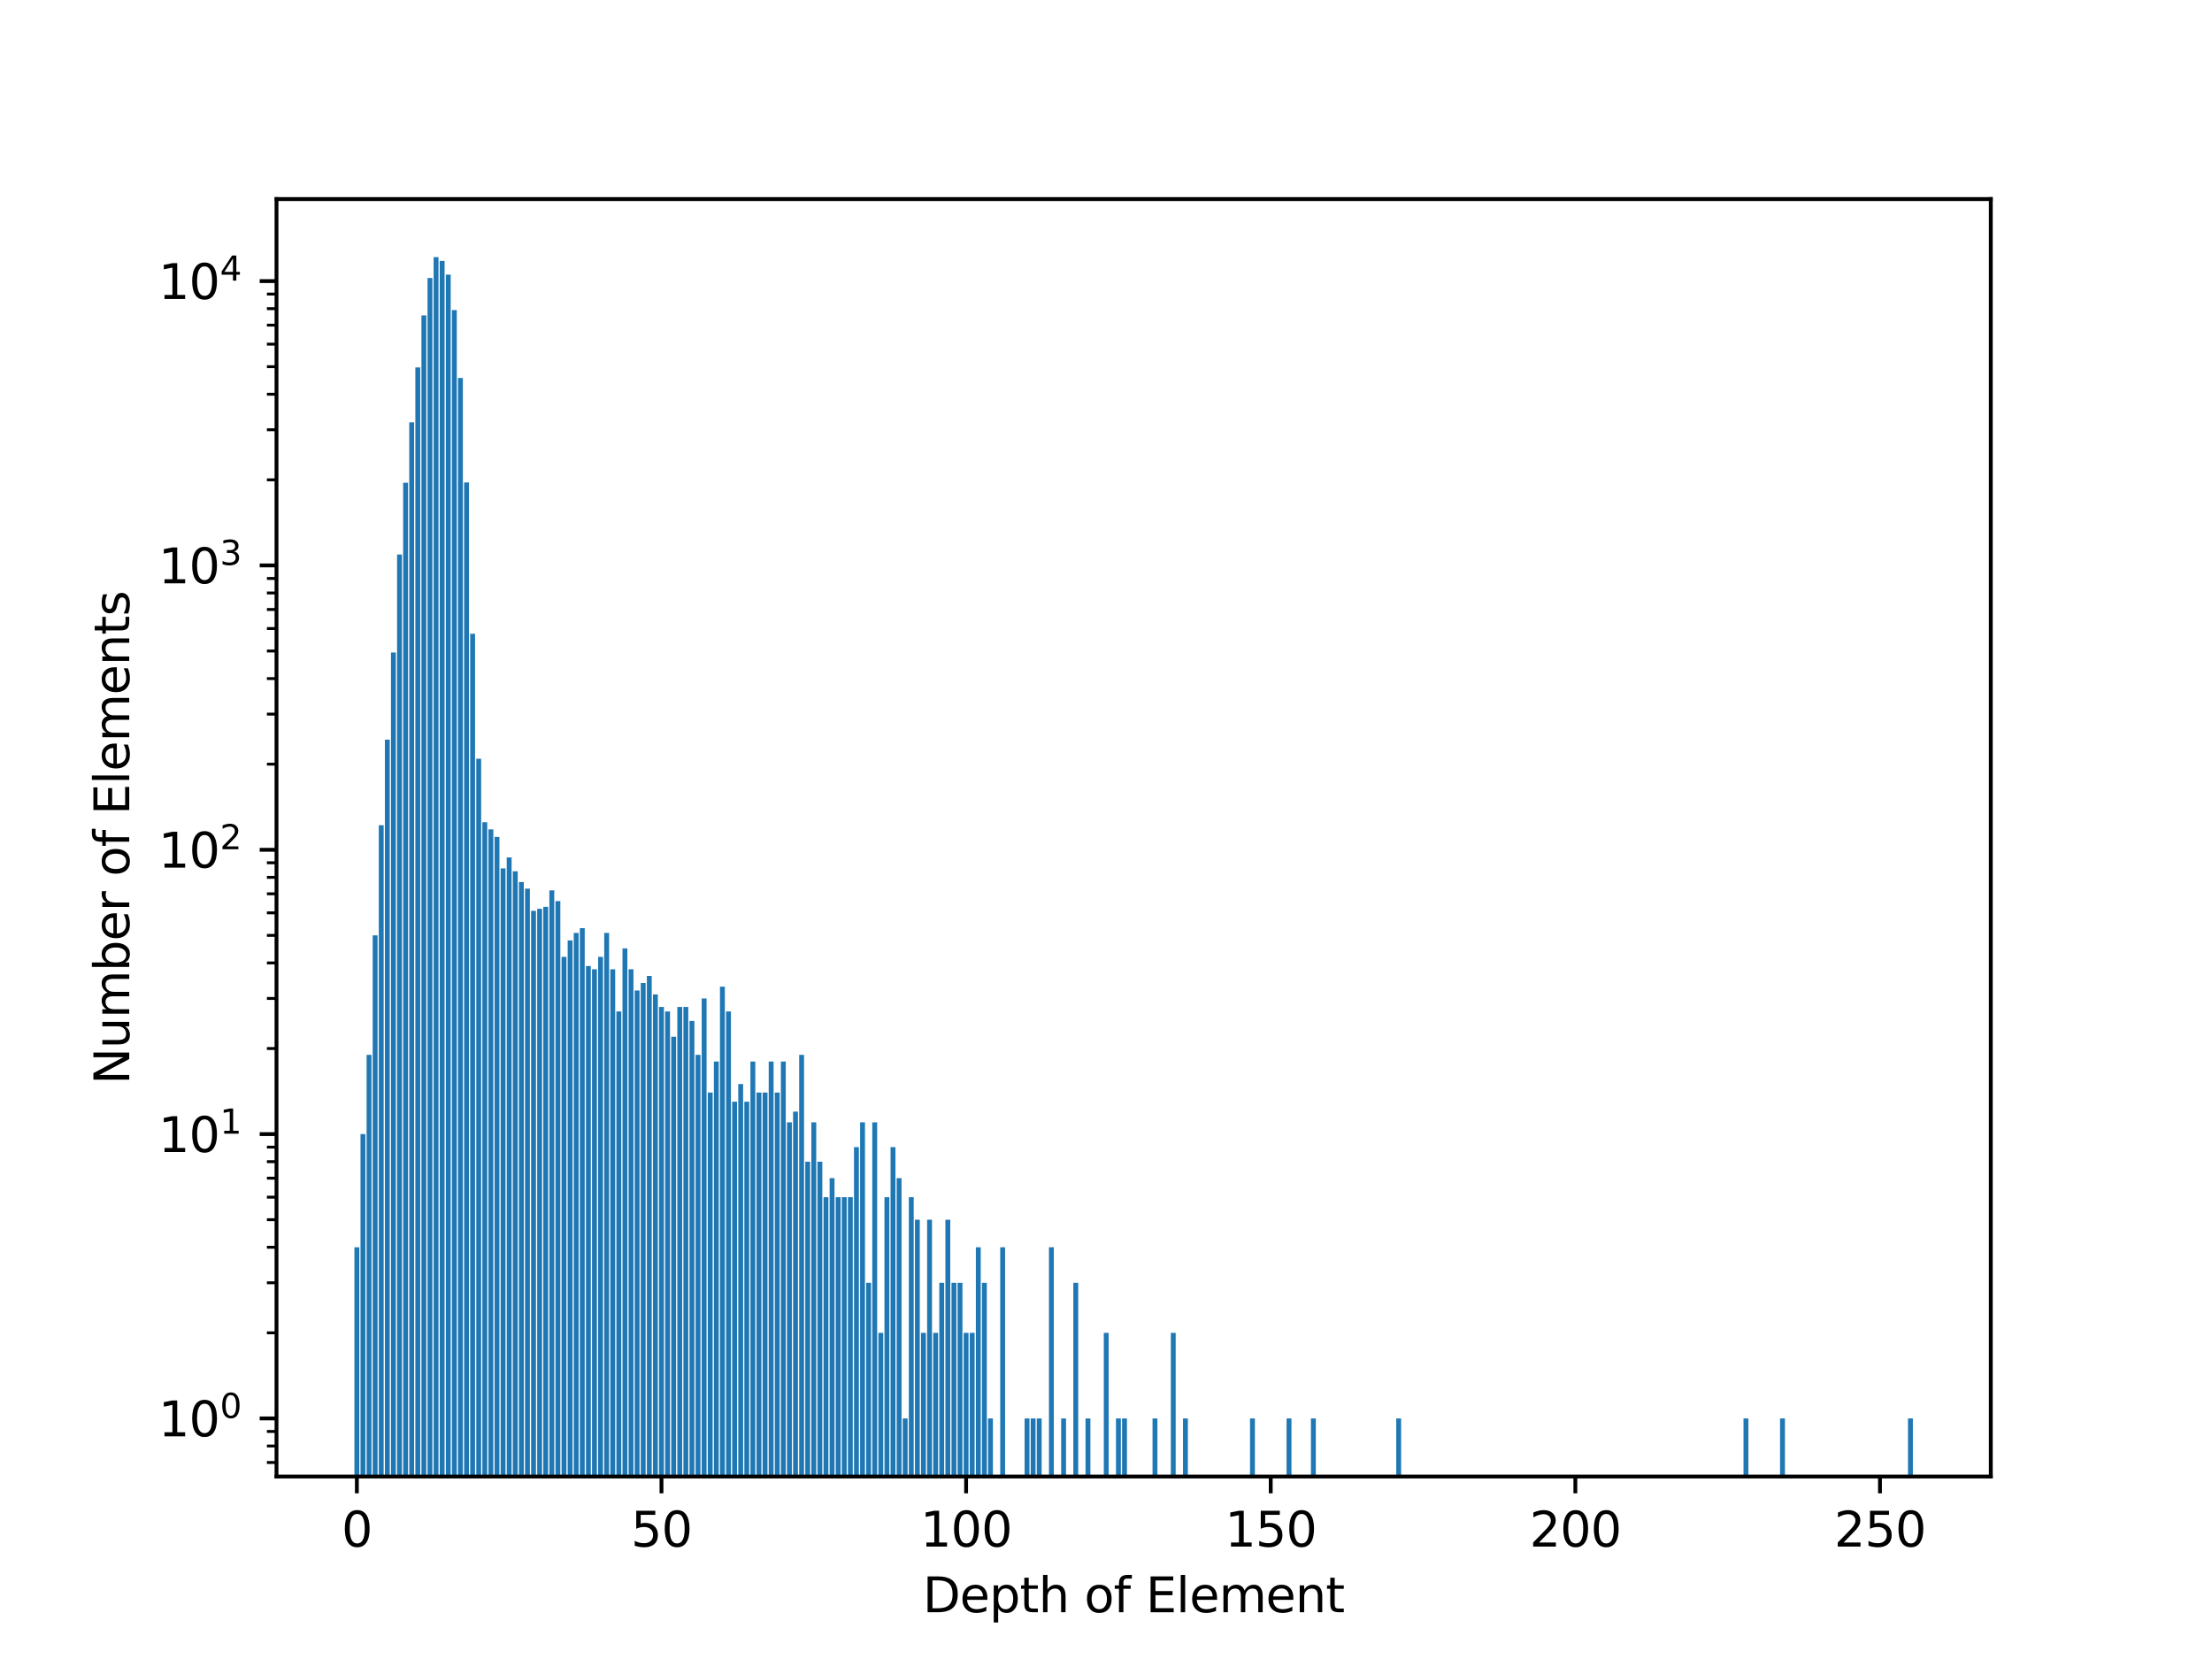 <?xml version="1.0" encoding="utf-8" standalone="no"?>
<!DOCTYPE svg PUBLIC "-//W3C//DTD SVG 1.1//EN"
  "http://www.w3.org/Graphics/SVG/1.1/DTD/svg11.dtd">
<svg xmlns:xlink="http://www.w3.org/1999/xlink" width="460.8pt" height="345.6pt" viewBox="0 0 460.8 345.6" xmlns="http://www.w3.org/2000/svg" version="1.1">
 <defs>
  <style type="text/css">*{stroke-linejoin: round; stroke-linecap: butt}</style>
 </defs>
 <g id="figure_1">
  <g id="patch_1">
   <path d="M 0 345.6 
L 460.8 345.6 
L 460.8 0 
L 0 0 
z
" style="fill: #ffffff"/>
  </g>
  <g id="axes_1">
   <g id="patch_2">
    <path d="M 57.6 307.584 
L 414.72 307.584 
L 414.72 41.472 
L 57.6 41.472 
z
" style="fill: #ffffff"/>
   </g>
   <g id="patch_3">
    <path d="M 73.833 59528.359 
L 74.848 59528.359 
L 74.848 259.826 
L 73.833 259.826 
z
" clip-path="url(#p76afc6f1e0)" style="fill: #1f77b4"/>
   </g>
   <g id="patch_4">
    <path d="M 75.102 59528.359 
L 76.117 59528.359 
L 76.117 236.255 
L 75.102 236.255 
z
" clip-path="url(#p76afc6f1e0)" style="fill: #1f77b4"/>
   </g>
   <g id="patch_5">
    <path d="M 77.64 59528.359 
L 78.656 59528.359 
L 78.656 194.853 
L 77.64 194.853 
z
" clip-path="url(#p76afc6f1e0)" style="fill: #1f77b4"/>
   </g>
   <g id="patch_6">
    <path d="M 78.909 59528.359 
L 79.925 59528.359 
L 79.925 171.907 
L 78.909 171.907 
z
" clip-path="url(#p76afc6f1e0)" style="fill: #1f77b4"/>
   </g>
   <g id="patch_7">
    <path d="M 82.717 59528.359 
L 83.732 59528.359 
L 83.732 115.525 
L 82.717 115.525 
z
" clip-path="url(#p76afc6f1e0)" style="fill: #1f77b4"/>
   </g>
   <g id="patch_8">
    <path d="M 76.371 59528.359 
L 77.386 59528.359 
L 77.386 219.744 
L 76.371 219.744 
z
" clip-path="url(#p76afc6f1e0)" style="fill: #1f77b4"/>
   </g>
   <g id="patch_9">
    <path d="M 80.179 59528.359 
L 81.194 59528.359 
L 81.194 154.076 
L 80.179 154.076 
z
" clip-path="url(#p76afc6f1e0)" style="fill: #1f77b4"/>
   </g>
   <g id="patch_10">
    <path d="M 83.986 59528.359 
L 85.001 59528.359 
L 85.001 100.57 
L 83.986 100.57 
z
" clip-path="url(#p76afc6f1e0)" style="fill: #1f77b4"/>
   </g>
   <g id="patch_11">
    <path d="M 81.448 59528.359 
L 82.463 59528.359 
L 82.463 135.931 
L 81.448 135.931 
z
" clip-path="url(#p76afc6f1e0)" style="fill: #1f77b4"/>
   </g>
   <g id="patch_12">
    <path d="M 86.524 59528.359 
L 87.54 59528.359 
L 87.54 76.542 
L 86.524 76.542 
z
" clip-path="url(#p76afc6f1e0)" style="fill: #1f77b4"/>
   </g>
   <g id="patch_13">
    <path d="M 85.255 59528.359 
L 86.271 59528.359 
L 86.271 87.981 
L 85.255 87.981 
z
" clip-path="url(#p76afc6f1e0)" style="fill: #1f77b4"/>
   </g>
   <g id="patch_14">
    <path d="M 89.063 59528.359 
L 90.078 59528.359 
L 90.078 57.919 
L 89.063 57.919 
z
" clip-path="url(#p76afc6f1e0)" style="fill: #1f77b4"/>
   </g>
   <g id="patch_15">
    <path d="M 87.794 59528.359 
L 88.809 59528.359 
L 88.809 65.701 
L 87.794 65.701 
z
" clip-path="url(#p76afc6f1e0)" style="fill: #1f77b4"/>
   </g>
   <g id="patch_16">
    <path d="M 94.14 59528.359 
L 95.155 59528.359 
L 95.155 64.598 
L 94.14 64.598 
z
" clip-path="url(#p76afc6f1e0)" style="fill: #1f77b4"/>
   </g>
   <g id="patch_17">
    <path d="M 90.332 59528.359 
L 91.347 59528.359 
L 91.347 53.568 
L 90.332 53.568 
z
" clip-path="url(#p76afc6f1e0)" style="fill: #1f77b4"/>
   </g>
   <g id="patch_18">
    <path d="M 96.678 59528.359 
L 97.693 59528.359 
L 97.693 100.504 
L 96.678 100.504 
z
" clip-path="url(#p76afc6f1e0)" style="fill: #1f77b4"/>
   </g>
   <g id="patch_19">
    <path d="M 92.87 59528.359 
L 93.886 59528.359 
L 93.886 57.216 
L 92.87 57.216 
z
" clip-path="url(#p76afc6f1e0)" style="fill: #1f77b4"/>
   </g>
   <g id="patch_20">
    <path d="M 97.947 59528.359 
L 98.962 59528.359 
L 98.962 132.025 
L 97.947 132.025 
z
" clip-path="url(#p76afc6f1e0)" style="fill: #1f77b4"/>
   </g>
   <g id="patch_21">
    <path d="M 100.485 59528.359 
L 101.501 59528.359 
L 101.501 171.282 
L 100.485 171.282 
z
" clip-path="url(#p76afc6f1e0)" style="fill: #1f77b4"/>
   </g>
   <g id="patch_22">
    <path d="M 91.601 59528.359 
L 92.616 59528.359 
L 92.616 54.345 
L 91.601 54.345 
z
" clip-path="url(#p76afc6f1e0)" style="fill: #1f77b4"/>
   </g>
   <g id="patch_23">
    <path d="M 95.409 59528.359 
L 96.424 59528.359 
L 96.424 78.74 
L 95.409 78.74 
z
" clip-path="url(#p76afc6f1e0)" style="fill: #1f77b4"/>
   </g>
   <g id="patch_24">
    <path d="M 109.37 59528.359 
L 110.385 59528.359 
L 110.385 185.118 
L 109.37 185.118 
z
" clip-path="url(#p76afc6f1e0)" style="fill: #1f77b4"/>
   </g>
   <g id="patch_25">
    <path d="M 99.216 59528.359 
L 100.232 59528.359 
L 100.232 158.059 
L 99.216 158.059 
z
" clip-path="url(#p76afc6f1e0)" style="fill: #1f77b4"/>
   </g>
   <g id="patch_26">
    <path d="M 108.1 59528.359 
L 109.116 59528.359 
L 109.116 183.746 
L 108.1 183.746 
z
" clip-path="url(#p76afc6f1e0)" style="fill: #1f77b4"/>
   </g>
   <g id="patch_27">
    <path d="M 101.755 59528.359 
L 102.77 59528.359 
L 102.77 172.764 
L 101.755 172.764 
z
" clip-path="url(#p76afc6f1e0)" style="fill: #1f77b4"/>
   </g>
   <g id="patch_28">
    <path d="M 103.024 59528.359 
L 104.039 59528.359 
L 104.039 174.338 
L 103.024 174.338 
z
" clip-path="url(#p76afc6f1e0)" style="fill: #1f77b4"/>
   </g>
   <g id="patch_29">
    <path d="M 104.293 59528.359 
L 105.308 59528.359 
L 105.308 180.902 
L 104.293 180.902 
z
" clip-path="url(#p76afc6f1e0)" style="fill: #1f77b4"/>
   </g>
   <g id="patch_30">
    <path d="M 106.831 59528.359 
L 107.847 59528.359 
L 107.847 181.507 
L 106.831 181.507 
z
" clip-path="url(#p76afc6f1e0)" style="fill: #1f77b4"/>
   </g>
   <g id="patch_31">
    <path d="M 119.523 59528.359 
L 120.538 59528.359 
L 120.538 194.344 
L 119.523 194.344 
z
" clip-path="url(#p76afc6f1e0)" style="fill: #1f77b4"/>
   </g>
   <g id="patch_32">
    <path d="M 110.639 59528.359 
L 111.654 59528.359 
L 111.654 189.738 
L 110.639 189.738 
z
" clip-path="url(#p76afc6f1e0)" style="fill: #1f77b4"/>
   </g>
   <g id="patch_33">
    <path d="M 111.908 59528.359 
L 112.923 59528.359 
L 112.923 189.319 
L 111.908 189.319 
z
" clip-path="url(#p76afc6f1e0)" style="fill: #1f77b4"/>
   </g>
   <g id="patch_34">
    <path d="M 115.715 59528.359 
L 116.731 59528.359 
L 116.731 187.711 
L 115.715 187.711 
z
" clip-path="url(#p76afc6f1e0)" style="fill: #1f77b4"/>
   </g>
   <g id="patch_35">
    <path d="M 120.792 59528.359 
L 121.807 59528.359 
L 121.807 193.354 
L 120.792 193.354 
z
" clip-path="url(#p76afc6f1e0)" style="fill: #1f77b4"/>
   </g>
   <g id="patch_36">
    <path d="M 105.562 59528.359 
L 106.577 59528.359 
L 106.577 178.614 
L 105.562 178.614 
z
" clip-path="url(#p76afc6f1e0)" style="fill: #1f77b4"/>
   </g>
   <g id="patch_37">
    <path d="M 125.869 59528.359 
L 126.884 59528.359 
L 126.884 194.344 
L 125.869 194.344 
z
" clip-path="url(#p76afc6f1e0)" style="fill: #1f77b4"/>
   </g>
   <g id="patch_38">
    <path d="M 130.946 59528.359 
L 131.961 59528.359 
L 131.961 201.913 
L 130.946 201.913 
z
" clip-path="url(#p76afc6f1e0)" style="fill: #1f77b4"/>
   </g>
   <g id="patch_39">
    <path d="M 113.177 59528.359 
L 114.192 59528.359 
L 114.192 188.908 
L 113.177 188.908 
z
" clip-path="url(#p76afc6f1e0)" style="fill: #1f77b4"/>
   </g>
   <g id="patch_40">
    <path d="M 118.254 59528.359 
L 119.269 59528.359 
L 119.269 195.903 
L 118.254 195.903 
z
" clip-path="url(#p76afc6f1e0)" style="fill: #1f77b4"/>
   </g>
   <g id="patch_41">
    <path d="M 133.484 59528.359 
L 134.499 59528.359 
L 134.499 204.774 
L 133.484 204.774 
z
" clip-path="url(#p76afc6f1e0)" style="fill: #1f77b4"/>
   </g>
   <g id="patch_42">
    <path d="M 124.6 59528.359 
L 125.615 59528.359 
L 125.615 199.338 
L 124.6 199.338 
z
" clip-path="url(#p76afc6f1e0)" style="fill: #1f77b4"/>
   </g>
   <g id="patch_43">
    <path d="M 129.676 59528.359 
L 130.692 59528.359 
L 130.692 197.563 
L 129.676 197.563 
z
" clip-path="url(#p76afc6f1e0)" style="fill: #1f77b4"/>
   </g>
   <g id="patch_44">
    <path d="M 114.446 59528.359 
L 115.462 59528.359 
L 115.462 185.473 
L 114.446 185.473 
z
" clip-path="url(#p76afc6f1e0)" style="fill: #1f77b4"/>
   </g>
   <g id="patch_45">
    <path d="M 158.867 59528.359 
L 159.883 59528.359 
L 159.883 227.6 
L 158.867 227.6 
z
" clip-path="url(#p76afc6f1e0)" style="fill: #1f77b4"/>
   </g>
   <g id="patch_46">
    <path d="M 149.983 59528.359 
L 150.998 59528.359 
L 150.998 205.542 
L 149.983 205.542 
z
" clip-path="url(#p76afc6f1e0)" style="fill: #1f77b4"/>
   </g>
   <g id="patch_47">
    <path d="M 137.291 59528.359 
L 138.307 59528.359 
L 138.307 209.769 
L 137.291 209.769 
z
" clip-path="url(#p76afc6f1e0)" style="fill: #1f77b4"/>
   </g>
   <g id="patch_48">
    <path d="M 134.753 59528.359 
L 135.768 59528.359 
L 135.768 203.304 
L 134.753 203.304 
z
" clip-path="url(#p76afc6f1e0)" style="fill: #1f77b4"/>
   </g>
   <g id="patch_49">
    <path d="M 122.061 59528.359 
L 123.077 59528.359 
L 123.077 201.245 
L 122.061 201.245 
z
" clip-path="url(#p76afc6f1e0)" style="fill: #1f77b4"/>
   </g>
   <g id="patch_50">
    <path d="M 151.252 59528.359 
L 152.268 59528.359 
L 152.268 210.704 
L 151.252 210.704 
z
" clip-path="url(#p76afc6f1e0)" style="fill: #1f77b4"/>
   </g>
   <g id="patch_51">
    <path d="M 128.407 59528.359 
L 129.423 59528.359 
L 129.423 210.704 
L 128.407 210.704 
z
" clip-path="url(#p76afc6f1e0)" style="fill: #1f77b4"/>
   </g>
   <g id="patch_52">
    <path d="M 143.637 59528.359 
L 144.653 59528.359 
L 144.653 212.684 
L 143.637 212.684 
z
" clip-path="url(#p76afc6f1e0)" style="fill: #1f77b4"/>
   </g>
   <g id="patch_53">
    <path d="M 127.138 59528.359 
L 128.153 59528.359 
L 128.153 201.913 
L 127.138 201.913 
z
" clip-path="url(#p76afc6f1e0)" style="fill: #1f77b4"/>
   </g>
   <g id="patch_54">
    <path d="M 147.445 59528.359 
L 148.46 59528.359 
L 148.46 227.6 
L 147.445 227.6 
z
" clip-path="url(#p76afc6f1e0)" style="fill: #1f77b4"/>
   </g>
   <g id="patch_55">
    <path d="M 171.559 59528.359 
L 172.574 59528.359 
L 172.574 249.396 
L 171.559 249.396 
z
" clip-path="url(#p76afc6f1e0)" style="fill: #1f77b4"/>
   </g>
   <g id="patch_56">
    <path d="M 144.906 59528.359 
L 145.922 59528.359 
L 145.922 219.744 
L 144.906 219.744 
z
" clip-path="url(#p76afc6f1e0)" style="fill: #1f77b4"/>
   </g>
   <g id="patch_57">
    <path d="M 116.985 59528.359 
L 118 59528.359 
L 118 199.338 
L 116.985 199.338 
z
" clip-path="url(#p76afc6f1e0)" style="fill: #1f77b4"/>
   </g>
   <g id="patch_58">
    <path d="M 123.33 59528.359 
L 124.346 59528.359 
L 124.346 201.913 
L 123.33 201.913 
z
" clip-path="url(#p76afc6f1e0)" style="fill: #1f77b4"/>
   </g>
   <g id="patch_59">
    <path d="M 132.215 59528.359 
L 133.23 59528.359 
L 133.23 206.334 
L 132.215 206.334 
z
" clip-path="url(#p76afc6f1e0)" style="fill: #1f77b4"/>
   </g>
   <g id="patch_60">
    <path d="M 142.368 59528.359 
L 143.383 59528.359 
L 143.383 209.769 
L 142.368 209.769 
z
" clip-path="url(#p76afc6f1e0)" style="fill: #1f77b4"/>
   </g>
   <g id="patch_61">
    <path d="M 152.521 59528.359 
L 153.537 59528.359 
L 153.537 229.506 
L 152.521 229.506 
z
" clip-path="url(#p76afc6f1e0)" style="fill: #1f77b4"/>
   </g>
   <g id="patch_62">
    <path d="M 136.022 59528.359 
L 137.038 59528.359 
L 137.038 207.15 
L 136.022 207.15 
z
" clip-path="url(#p76afc6f1e0)" style="fill: #1f77b4"/>
   </g>
   <g id="patch_63">
    <path d="M 141.099 59528.359 
L 142.114 59528.359 
L 142.114 209.769 
L 141.099 209.769 
z
" clip-path="url(#p76afc6f1e0)" style="fill: #1f77b4"/>
   </g>
   <g id="patch_64">
    <path d="M 155.06 59528.359 
L 156.075 59528.359 
L 156.075 229.506 
L 155.06 229.506 
z
" clip-path="url(#p76afc6f1e0)" style="fill: #1f77b4"/>
   </g>
   <g id="patch_65">
    <path d="M 161.406 59528.359 
L 162.421 59528.359 
L 162.421 227.6 
L 161.406 227.6 
z
" clip-path="url(#p76afc6f1e0)" style="fill: #1f77b4"/>
   </g>
   <g id="patch_66">
    <path d="M 138.561 59528.359 
L 139.576 59528.359 
L 139.576 210.704 
L 138.561 210.704 
z
" clip-path="url(#p76afc6f1e0)" style="fill: #1f77b4"/>
   </g>
   <g id="patch_67">
    <path d="M 139.83 59528.359 
L 140.845 59528.359 
L 140.845 215.972 
L 139.83 215.972 
z
" clip-path="url(#p76afc6f1e0)" style="fill: #1f77b4"/>
   </g>
   <g id="patch_68">
    <path d="M 157.598 59528.359 
L 158.614 59528.359 
L 158.614 227.6 
L 157.598 227.6 
z
" clip-path="url(#p76afc6f1e0)" style="fill: #1f77b4"/>
   </g>
   <g id="patch_69">
    <path d="M 146.176 59528.359 
L 147.191 59528.359 
L 147.191 207.994 
L 146.176 207.994 
z
" clip-path="url(#p76afc6f1e0)" style="fill: #1f77b4"/>
   </g>
   <g id="patch_70">
    <path d="M 181.712 59528.359 
L 182.728 59528.359 
L 182.728 233.803 
L 181.712 233.803 
z
" clip-path="url(#p76afc6f1e0)" style="fill: #1f77b4"/>
   </g>
   <g id="patch_71">
    <path d="M 160.137 59528.359 
L 161.152 59528.359 
L 161.152 221.135 
L 160.137 221.135 
z
" clip-path="url(#p76afc6f1e0)" style="fill: #1f77b4"/>
   </g>
   <g id="patch_72">
    <path d="M 153.791 59528.359 
L 154.806 59528.359 
L 154.806 225.825 
L 153.791 225.825 
z
" clip-path="url(#p76afc6f1e0)" style="fill: #1f77b4"/>
   </g>
   <g id="patch_73">
    <path d="M 174.097 59528.359 
L 175.113 59528.359 
L 175.113 249.396 
L 174.097 249.396 
z
" clip-path="url(#p76afc6f1e0)" style="fill: #1f77b4"/>
   </g>
   <g id="patch_74">
    <path d="M 180.443 59528.359 
L 181.459 59528.359 
L 181.459 267.227 
L 180.443 267.227 
z
" clip-path="url(#p76afc6f1e0)" style="fill: #1f77b4"/>
   </g>
   <g id="patch_75">
    <path d="M 156.329 59528.359 
L 157.344 59528.359 
L 157.344 221.135 
L 156.329 221.135 
z
" clip-path="url(#p76afc6f1e0)" style="fill: #1f77b4"/>
   </g>
   <g id="patch_76">
    <path d="M 175.367 59528.359 
L 176.382 59528.359 
L 176.382 249.396 
L 175.367 249.396 
z
" clip-path="url(#p76afc6f1e0)" style="fill: #1f77b4"/>
   </g>
   <g id="patch_77">
    <path d="M 167.752 59528.359 
L 168.767 59528.359 
L 168.767 241.995 
L 167.752 241.995 
z
" clip-path="url(#p76afc6f1e0)" style="fill: #1f77b4"/>
   </g>
   <g id="patch_78">
    <path d="M 148.714 59528.359 
L 149.729 59528.359 
L 149.729 221.135 
L 148.714 221.135 
z
" clip-path="url(#p76afc6f1e0)" style="fill: #1f77b4"/>
   </g>
   <g id="patch_79">
    <path d="M 165.213 59528.359 
L 166.229 59528.359 
L 166.229 231.565 
L 165.213 231.565 
z
" clip-path="url(#p76afc6f1e0)" style="fill: #1f77b4"/>
   </g>
   <g id="patch_80">
    <path d="M 202.019 59528.359 
L 203.035 59528.359 
L 203.035 277.657 
L 202.019 277.657 
z
" clip-path="url(#p76afc6f1e0)" style="fill: #1f77b4"/>
   </g>
   <g id="patch_81">
    <path d="M 185.52 59528.359 
L 186.535 59528.359 
L 186.535 238.965 
L 185.52 238.965 
z
" clip-path="url(#p76afc6f1e0)" style="fill: #1f77b4"/>
   </g>
   <g id="patch_82">
    <path d="M 166.482 59528.359 
L 167.498 59528.359 
L 167.498 219.744 
L 166.482 219.744 
z
" clip-path="url(#p76afc6f1e0)" style="fill: #1f77b4"/>
   </g>
   <g id="patch_83">
    <path d="M 189.328 59528.359 
L 190.343 59528.359 
L 190.343 249.396 
L 189.328 249.396 
z
" clip-path="url(#p76afc6f1e0)" style="fill: #1f77b4"/>
   </g>
   <g id="patch_84">
    <path d="M 213.442 59528.359 
L 214.457 59528.359 
L 214.457 295.488 
L 213.442 295.488 
z
" clip-path="url(#p76afc6f1e0)" style="fill: #1f77b4"/>
   </g>
   <g id="patch_85">
    <path d="M 162.675 59528.359 
L 163.69 59528.359 
L 163.69 221.135 
L 162.675 221.135 
z
" clip-path="url(#p76afc6f1e0)" style="fill: #1f77b4"/>
   </g>
   <g id="patch_86">
    <path d="M 184.251 59528.359 
L 185.266 59528.359 
L 185.266 249.396 
L 184.251 249.396 
z
" clip-path="url(#p76afc6f1e0)" style="fill: #1f77b4"/>
   </g>
   <g id="patch_87">
    <path d="M 169.021 59528.359 
L 170.036 59528.359 
L 170.036 233.803 
L 169.021 233.803 
z
" clip-path="url(#p76afc6f1e0)" style="fill: #1f77b4"/>
   </g>
   <g id="patch_88">
    <path d="M 170.29 59528.359 
L 171.305 59528.359 
L 171.305 241.995 
L 170.29 241.995 
z
" clip-path="url(#p76afc6f1e0)" style="fill: #1f77b4"/>
   </g>
   <g id="patch_89">
    <path d="M 195.673 59528.359 
L 196.689 59528.359 
L 196.689 267.227 
L 195.673 267.227 
z
" clip-path="url(#p76afc6f1e0)" style="fill: #1f77b4"/>
   </g>
   <g id="patch_90">
    <path d="M 172.828 59528.359 
L 173.844 59528.359 
L 173.844 245.43 
L 172.828 245.43 
z
" clip-path="url(#p76afc6f1e0)" style="fill: #1f77b4"/>
   </g>
   <g id="patch_91">
    <path d="M 193.135 59528.359 
L 194.15 59528.359 
L 194.15 254.086 
L 193.135 254.086 
z
" clip-path="url(#p76afc6f1e0)" style="fill: #1f77b4"/>
   </g>
   <g id="patch_92">
    <path d="M 176.636 59528.359 
L 177.651 59528.359 
L 177.651 249.396 
L 176.636 249.396 
z
" clip-path="url(#p76afc6f1e0)" style="fill: #1f77b4"/>
   </g>
   <g id="patch_93">
    <path d="M 177.905 59528.359 
L 178.92 59528.359 
L 178.92 238.965 
L 177.905 238.965 
z
" clip-path="url(#p76afc6f1e0)" style="fill: #1f77b4"/>
   </g>
   <g id="patch_94">
    <path d="M 214.711 59528.359 
L 215.726 59528.359 
L 215.726 295.488 
L 214.711 295.488 
z
" clip-path="url(#p76afc6f1e0)" style="fill: #1f77b4"/>
   </g>
   <g id="patch_95">
    <path d="M 208.365 59528.359 
L 209.38 59528.359 
L 209.38 259.826 
L 208.365 259.826 
z
" clip-path="url(#p76afc6f1e0)" style="fill: #1f77b4"/>
   </g>
   <g id="patch_96">
    <path d="M 179.174 59528.359 
L 180.189 59528.359 
L 180.189 233.803 
L 179.174 233.803 
z
" clip-path="url(#p76afc6f1e0)" style="fill: #1f77b4"/>
   </g>
   <g id="patch_97">
    <path d="M 163.944 59528.359 
L 164.959 59528.359 
L 164.959 233.803 
L 163.944 233.803 
z
" clip-path="url(#p76afc6f1e0)" style="fill: #1f77b4"/>
   </g>
   <g id="patch_98">
    <path d="M 186.789 59528.359 
L 187.804 59528.359 
L 187.804 245.43 
L 186.789 245.43 
z
" clip-path="url(#p76afc6f1e0)" style="fill: #1f77b4"/>
   </g>
   <g id="patch_99">
    <path d="M 190.597 59528.359 
L 191.612 59528.359 
L 191.612 254.086 
L 190.597 254.086 
z
" clip-path="url(#p76afc6f1e0)" style="fill: #1f77b4"/>
   </g>
   <g id="patch_100">
    <path d="M 204.558 59528.359 
L 205.573 59528.359 
L 205.573 267.227 
L 204.558 267.227 
z
" clip-path="url(#p76afc6f1e0)" style="fill: #1f77b4"/>
   </g>
   <g id="patch_101">
    <path d="M 229.941 59528.359 
L 230.956 59528.359 
L 230.956 277.657 
L 229.941 277.657 
z
" clip-path="url(#p76afc6f1e0)" style="fill: #1f77b4"/>
   </g>
   <g id="patch_102">
    <path d="M 199.481 59528.359 
L 200.496 59528.359 
L 200.496 267.227 
L 199.481 267.227 
z
" clip-path="url(#p76afc6f1e0)" style="fill: #1f77b4"/>
   </g>
   <g id="patch_103">
    <path d="M 223.595 59528.359 
L 224.611 59528.359 
L 224.611 267.227 
L 223.595 267.227 
z
" clip-path="url(#p76afc6f1e0)" style="fill: #1f77b4"/>
   </g>
   <g id="patch_104">
    <path d="M 203.288 59528.359 
L 204.304 59528.359 
L 204.304 259.826 
L 203.288 259.826 
z
" clip-path="url(#p76afc6f1e0)" style="fill: #1f77b4"/>
   </g>
   <g id="patch_105">
    <path d="M 196.943 59528.359 
L 197.958 59528.359 
L 197.958 254.086 
L 196.943 254.086 
z
" clip-path="url(#p76afc6f1e0)" style="fill: #1f77b4"/>
   </g>
   <g id="patch_106">
    <path d="M 182.982 59528.359 
L 183.997 59528.359 
L 183.997 277.657 
L 182.982 277.657 
z
" clip-path="url(#p76afc6f1e0)" style="fill: #1f77b4"/>
   </g>
   <g id="patch_107">
    <path d="M 200.75 59528.359 
L 201.765 59528.359 
L 201.765 277.657 
L 200.75 277.657 
z
" clip-path="url(#p76afc6f1e0)" style="fill: #1f77b4"/>
   </g>
   <g id="patch_108">
    <path d="M 198.212 59528.359 
L 199.227 59528.359 
L 199.227 267.227 
L 198.212 267.227 
z
" clip-path="url(#p76afc6f1e0)" style="fill: #1f77b4"/>
   </g>
   <g id="patch_109">
    <path d="M 194.404 59528.359 
L 195.42 59528.359 
L 195.42 277.657 
L 194.404 277.657 
z
" clip-path="url(#p76afc6f1e0)" style="fill: #1f77b4"/>
   </g>
   <g id="patch_110">
    <path d="M 268.016 59528.359 
L 269.032 59528.359 
L 269.032 295.488 
L 268.016 295.488 
z
" clip-path="url(#p76afc6f1e0)" style="fill: #1f77b4"/>
   </g>
   <g id="patch_111">
    <path d="M 243.902 59528.359 
L 244.917 59528.359 
L 244.917 277.657 
L 243.902 277.657 
z
" clip-path="url(#p76afc6f1e0)" style="fill: #1f77b4"/>
   </g>
   <g id="patch_112">
    <path d="M 233.749 59528.359 
L 234.764 59528.359 
L 234.764 295.488 
L 233.749 295.488 
z
" clip-path="url(#p76afc6f1e0)" style="fill: #1f77b4"/>
   </g>
   <g id="patch_113">
    <path d="M 240.094 59528.359 
L 241.11 59528.359 
L 241.11 295.488 
L 240.094 295.488 
z
" clip-path="url(#p76afc6f1e0)" style="fill: #1f77b4"/>
   </g>
   <g id="patch_114">
    <path d="M 188.058 59528.359 
L 189.074 59528.359 
L 189.074 295.488 
L 188.058 295.488 
z
" clip-path="url(#p76afc6f1e0)" style="fill: #1f77b4"/>
   </g>
   <g id="patch_115">
    <path d="M 260.401 59528.359 
L 261.417 59528.359 
L 261.417 295.488 
L 260.401 295.488 
z
" clip-path="url(#p76afc6f1e0)" style="fill: #1f77b4"/>
   </g>
   <g id="patch_116">
    <path d="M 218.518 59528.359 
L 219.534 59528.359 
L 219.534 259.826 
L 218.518 259.826 
z
" clip-path="url(#p76afc6f1e0)" style="fill: #1f77b4"/>
   </g>
   <g id="patch_117">
    <path d="M 215.98 59528.359 
L 216.995 59528.359 
L 216.995 295.488 
L 215.98 295.488 
z
" clip-path="url(#p76afc6f1e0)" style="fill: #1f77b4"/>
   </g>
   <g id="patch_118">
    <path d="M 191.866 59528.359 
L 192.881 59528.359 
L 192.881 277.657 
L 191.866 277.657 
z
" clip-path="url(#p76afc6f1e0)" style="fill: #1f77b4"/>
   </g>
   <g id="patch_119">
    <path d="M 205.827 59528.359 
L 206.842 59528.359 
L 206.842 295.488 
L 205.827 295.488 
z
" clip-path="url(#p76afc6f1e0)" style="fill: #1f77b4"/>
   </g>
   <g id="patch_120">
    <path d="M 246.44 59528.359 
L 247.456 59528.359 
L 247.456 295.488 
L 246.44 295.488 
z
" clip-path="url(#p76afc6f1e0)" style="fill: #1f77b4"/>
   </g>
   <g id="patch_121">
    <path d="M 221.057 59528.359 
L 222.072 59528.359 
L 222.072 295.488 
L 221.057 295.488 
z
" clip-path="url(#p76afc6f1e0)" style="fill: #1f77b4"/>
   </g>
   <g id="patch_122">
    <path d="M 290.861 59528.359 
L 291.877 59528.359 
L 291.877 295.488 
L 290.861 295.488 
z
" clip-path="url(#p76afc6f1e0)" style="fill: #1f77b4"/>
   </g>
   <g id="patch_123">
    <path d="M 226.134 59528.359 
L 227.149 59528.359 
L 227.149 295.488 
L 226.134 295.488 
z
" clip-path="url(#p76afc6f1e0)" style="fill: #1f77b4"/>
   </g>
   <g id="patch_124">
    <path d="M 232.479 59528.359 
L 233.495 59528.359 
L 233.495 295.488 
L 232.479 295.488 
z
" clip-path="url(#p76afc6f1e0)" style="fill: #1f77b4"/>
   </g>
   <g id="patch_125">
    <path d="M 273.093 59528.359 
L 274.108 59528.359 
L 274.108 295.488 
L 273.093 295.488 
z
" clip-path="url(#p76afc6f1e0)" style="fill: #1f77b4"/>
   </g>
   <g id="patch_126">
    <path d="M 397.472 59528.359 
L 398.487 59528.359 
L 398.487 295.488 
L 397.472 295.488 
z
" clip-path="url(#p76afc6f1e0)" style="fill: #1f77b4"/>
   </g>
   <g id="patch_127">
    <path d="M 363.204 59528.359 
L 364.22 59528.359 
L 364.22 295.488 
L 363.204 295.488 
z
" clip-path="url(#p76afc6f1e0)" style="fill: #1f77b4"/>
   </g>
   <g id="patch_128">
    <path d="M 370.819 59528.359 
L 371.835 59528.359 
L 371.835 295.488 
L 370.819 295.488 
z
" clip-path="url(#p76afc6f1e0)" style="fill: #1f77b4"/>
   </g>
   <g id="matplotlib.axis_1">
    <g id="xtick_1">
     <g id="line2d_1">
      <defs>
       <path id="mc0ed3bac41" d="M 0 0 
L 0 3.5 
" style="stroke: #000000; stroke-width: 0.8"/>
      </defs>
      <g>
       <use xlink:href="#mc0ed3bac41" x="74.34" y="307.584" style="stroke: #000000; stroke-width: 0.8"/>
      </g>
     </g>
     <g id="text_1">
      <!-- 0 -->
      <g transform="translate(71.159 322.182) scale(0.1 -0.1)">
       <defs>
        <path id="DejaVuSans-30" d="M 2034 4250 
Q 1547 4250 1301 3770 
Q 1056 3291 1056 2328 
Q 1056 1369 1301 889 
Q 1547 409 2034 409 
Q 2525 409 2770 889 
Q 3016 1369 3016 2328 
Q 3016 3291 2770 3770 
Q 2525 4250 2034 4250 
z
M 2034 4750 
Q 2819 4750 3233 4129 
Q 3647 3509 3647 2328 
Q 3647 1150 3233 529 
Q 2819 -91 2034 -91 
Q 1250 -91 836 529 
Q 422 1150 422 2328 
Q 422 3509 836 4129 
Q 1250 4750 2034 4750 
z
" transform="scale(0.016)"/>
       </defs>
       <use xlink:href="#DejaVuSans-30"/>
      </g>
     </g>
    </g>
    <g id="xtick_2">
     <g id="line2d_2">
      <g>
       <use xlink:href="#mc0ed3bac41" x="137.799" y="307.584" style="stroke: #000000; stroke-width: 0.8"/>
      </g>
     </g>
     <g id="text_2">
      <!-- 50 -->
      <g transform="translate(131.437 322.182) scale(0.1 -0.1)">
       <defs>
        <path id="DejaVuSans-35" d="M 691 4666 
L 3169 4666 
L 3169 4134 
L 1269 4134 
L 1269 2991 
Q 1406 3038 1543 3061 
Q 1681 3084 1819 3084 
Q 2600 3084 3056 2656 
Q 3513 2228 3513 1497 
Q 3513 744 3044 326 
Q 2575 -91 1722 -91 
Q 1428 -91 1123 -41 
Q 819 9 494 109 
L 494 744 
Q 775 591 1075 516 
Q 1375 441 1709 441 
Q 2250 441 2565 725 
Q 2881 1009 2881 1497 
Q 2881 1984 2565 2268 
Q 2250 2553 1709 2553 
Q 1456 2553 1204 2497 
Q 953 2441 691 2322 
L 691 4666 
z
" transform="scale(0.016)"/>
       </defs>
       <use xlink:href="#DejaVuSans-35"/>
       <use xlink:href="#DejaVuSans-30" x="63.623"/>
      </g>
     </g>
    </g>
    <g id="xtick_3">
     <g id="line2d_3">
      <g>
       <use xlink:href="#mc0ed3bac41" x="201.258" y="307.584" style="stroke: #000000; stroke-width: 0.8"/>
      </g>
     </g>
     <g id="text_3">
      <!-- 100 -->
      <g transform="translate(191.714 322.182) scale(0.1 -0.1)">
       <defs>
        <path id="DejaVuSans-31" d="M 794 531 
L 1825 531 
L 1825 4091 
L 703 3866 
L 703 4441 
L 1819 4666 
L 2450 4666 
L 2450 531 
L 3481 531 
L 3481 0 
L 794 0 
L 794 531 
z
" transform="scale(0.016)"/>
       </defs>
       <use xlink:href="#DejaVuSans-31"/>
       <use xlink:href="#DejaVuSans-30" x="63.623"/>
       <use xlink:href="#DejaVuSans-30" x="127.246"/>
      </g>
     </g>
    </g>
    <g id="xtick_4">
     <g id="line2d_4">
      <g>
       <use xlink:href="#mc0ed3bac41" x="264.716" y="307.584" style="stroke: #000000; stroke-width: 0.8"/>
      </g>
     </g>
     <g id="text_4">
      <!-- 150 -->
      <g transform="translate(255.173 322.182) scale(0.1 -0.1)">
       <use xlink:href="#DejaVuSans-31"/>
       <use xlink:href="#DejaVuSans-35" x="63.623"/>
       <use xlink:href="#DejaVuSans-30" x="127.246"/>
      </g>
     </g>
    </g>
    <g id="xtick_5">
     <g id="line2d_5">
      <g>
       <use xlink:href="#mc0ed3bac41" x="328.175" y="307.584" style="stroke: #000000; stroke-width: 0.8"/>
      </g>
     </g>
     <g id="text_5">
      <!-- 200 -->
      <g transform="translate(318.631 322.182) scale(0.1 -0.1)">
       <defs>
        <path id="DejaVuSans-32" d="M 1228 531 
L 3431 531 
L 3431 0 
L 469 0 
L 469 531 
Q 828 903 1448 1529 
Q 2069 2156 2228 2338 
Q 2531 2678 2651 2914 
Q 2772 3150 2772 3378 
Q 2772 3750 2511 3984 
Q 2250 4219 1831 4219 
Q 1534 4219 1204 4116 
Q 875 4013 500 3803 
L 500 4441 
Q 881 4594 1212 4672 
Q 1544 4750 1819 4750 
Q 2544 4750 2975 4387 
Q 3406 4025 3406 3419 
Q 3406 3131 3298 2873 
Q 3191 2616 2906 2266 
Q 2828 2175 2409 1742 
Q 1991 1309 1228 531 
z
" transform="scale(0.016)"/>
       </defs>
       <use xlink:href="#DejaVuSans-32"/>
       <use xlink:href="#DejaVuSans-30" x="63.623"/>
       <use xlink:href="#DejaVuSans-30" x="127.246"/>
      </g>
     </g>
    </g>
    <g id="xtick_6">
     <g id="line2d_6">
      <g>
       <use xlink:href="#mc0ed3bac41" x="391.634" y="307.584" style="stroke: #000000; stroke-width: 0.8"/>
      </g>
     </g>
     <g id="text_6">
      <!-- 250 -->
      <g transform="translate(382.09 322.182) scale(0.1 -0.1)">
       <use xlink:href="#DejaVuSans-32"/>
       <use xlink:href="#DejaVuSans-35" x="63.623"/>
       <use xlink:href="#DejaVuSans-30" x="127.246"/>
      </g>
     </g>
    </g>
    <g id="text_7">
     <!-- Depth of Element -->
     <g transform="translate(192.232 335.861) scale(0.1 -0.1)">
      <defs>
       <path id="DejaVuSans-44" d="M 1259 4147 
L 1259 519 
L 2022 519 
Q 2988 519 3436 956 
Q 3884 1394 3884 2338 
Q 3884 3275 3436 3711 
Q 2988 4147 2022 4147 
L 1259 4147 
z
M 628 4666 
L 1925 4666 
Q 3281 4666 3915 4102 
Q 4550 3538 4550 2338 
Q 4550 1131 3912 565 
Q 3275 0 1925 0 
L 628 0 
L 628 4666 
z
" transform="scale(0.016)"/>
       <path id="DejaVuSans-65" d="M 3597 1894 
L 3597 1613 
L 953 1613 
Q 991 1019 1311 708 
Q 1631 397 2203 397 
Q 2534 397 2845 478 
Q 3156 559 3463 722 
L 3463 178 
Q 3153 47 2828 -22 
Q 2503 -91 2169 -91 
Q 1331 -91 842 396 
Q 353 884 353 1716 
Q 353 2575 817 3079 
Q 1281 3584 2069 3584 
Q 2775 3584 3186 3129 
Q 3597 2675 3597 1894 
z
M 3022 2063 
Q 3016 2534 2758 2815 
Q 2500 3097 2075 3097 
Q 1594 3097 1305 2825 
Q 1016 2553 972 2059 
L 3022 2063 
z
" transform="scale(0.016)"/>
       <path id="DejaVuSans-70" d="M 1159 525 
L 1159 -1331 
L 581 -1331 
L 581 3500 
L 1159 3500 
L 1159 2969 
Q 1341 3281 1617 3432 
Q 1894 3584 2278 3584 
Q 2916 3584 3314 3078 
Q 3713 2572 3713 1747 
Q 3713 922 3314 415 
Q 2916 -91 2278 -91 
Q 1894 -91 1617 61 
Q 1341 213 1159 525 
z
M 3116 1747 
Q 3116 2381 2855 2742 
Q 2594 3103 2138 3103 
Q 1681 3103 1420 2742 
Q 1159 2381 1159 1747 
Q 1159 1113 1420 752 
Q 1681 391 2138 391 
Q 2594 391 2855 752 
Q 3116 1113 3116 1747 
z
" transform="scale(0.016)"/>
       <path id="DejaVuSans-74" d="M 1172 4494 
L 1172 3500 
L 2356 3500 
L 2356 3053 
L 1172 3053 
L 1172 1153 
Q 1172 725 1289 603 
Q 1406 481 1766 481 
L 2356 481 
L 2356 0 
L 1766 0 
Q 1100 0 847 248 
Q 594 497 594 1153 
L 594 3053 
L 172 3053 
L 172 3500 
L 594 3500 
L 594 4494 
L 1172 4494 
z
" transform="scale(0.016)"/>
       <path id="DejaVuSans-68" d="M 3513 2113 
L 3513 0 
L 2938 0 
L 2938 2094 
Q 2938 2591 2744 2837 
Q 2550 3084 2163 3084 
Q 1697 3084 1428 2787 
Q 1159 2491 1159 1978 
L 1159 0 
L 581 0 
L 581 4863 
L 1159 4863 
L 1159 2956 
Q 1366 3272 1645 3428 
Q 1925 3584 2291 3584 
Q 2894 3584 3203 3211 
Q 3513 2838 3513 2113 
z
" transform="scale(0.016)"/>
       <path id="DejaVuSans-20" transform="scale(0.016)"/>
       <path id="DejaVuSans-6f" d="M 1959 3097 
Q 1497 3097 1228 2736 
Q 959 2375 959 1747 
Q 959 1119 1226 758 
Q 1494 397 1959 397 
Q 2419 397 2687 759 
Q 2956 1122 2956 1747 
Q 2956 2369 2687 2733 
Q 2419 3097 1959 3097 
z
M 1959 3584 
Q 2709 3584 3137 3096 
Q 3566 2609 3566 1747 
Q 3566 888 3137 398 
Q 2709 -91 1959 -91 
Q 1206 -91 779 398 
Q 353 888 353 1747 
Q 353 2609 779 3096 
Q 1206 3584 1959 3584 
z
" transform="scale(0.016)"/>
       <path id="DejaVuSans-66" d="M 2375 4863 
L 2375 4384 
L 1825 4384 
Q 1516 4384 1395 4259 
Q 1275 4134 1275 3809 
L 1275 3500 
L 2222 3500 
L 2222 3053 
L 1275 3053 
L 1275 0 
L 697 0 
L 697 3053 
L 147 3053 
L 147 3500 
L 697 3500 
L 697 3744 
Q 697 4328 969 4595 
Q 1241 4863 1831 4863 
L 2375 4863 
z
" transform="scale(0.016)"/>
       <path id="DejaVuSans-45" d="M 628 4666 
L 3578 4666 
L 3578 4134 
L 1259 4134 
L 1259 2753 
L 3481 2753 
L 3481 2222 
L 1259 2222 
L 1259 531 
L 3634 531 
L 3634 0 
L 628 0 
L 628 4666 
z
" transform="scale(0.016)"/>
       <path id="DejaVuSans-6c" d="M 603 4863 
L 1178 4863 
L 1178 0 
L 603 0 
L 603 4863 
z
" transform="scale(0.016)"/>
       <path id="DejaVuSans-6d" d="M 3328 2828 
Q 3544 3216 3844 3400 
Q 4144 3584 4550 3584 
Q 5097 3584 5394 3201 
Q 5691 2819 5691 2113 
L 5691 0 
L 5113 0 
L 5113 2094 
Q 5113 2597 4934 2840 
Q 4756 3084 4391 3084 
Q 3944 3084 3684 2787 
Q 3425 2491 3425 1978 
L 3425 0 
L 2847 0 
L 2847 2094 
Q 2847 2600 2669 2842 
Q 2491 3084 2119 3084 
Q 1678 3084 1418 2786 
Q 1159 2488 1159 1978 
L 1159 0 
L 581 0 
L 581 3500 
L 1159 3500 
L 1159 2956 
Q 1356 3278 1631 3431 
Q 1906 3584 2284 3584 
Q 2666 3584 2933 3390 
Q 3200 3197 3328 2828 
z
" transform="scale(0.016)"/>
       <path id="DejaVuSans-6e" d="M 3513 2113 
L 3513 0 
L 2938 0 
L 2938 2094 
Q 2938 2591 2744 2837 
Q 2550 3084 2163 3084 
Q 1697 3084 1428 2787 
Q 1159 2491 1159 1978 
L 1159 0 
L 581 0 
L 581 3500 
L 1159 3500 
L 1159 2956 
Q 1366 3272 1645 3428 
Q 1925 3584 2291 3584 
Q 2894 3584 3203 3211 
Q 3513 2838 3513 2113 
z
" transform="scale(0.016)"/>
      </defs>
      <use xlink:href="#DejaVuSans-44"/>
      <use xlink:href="#DejaVuSans-65" x="77.002"/>
      <use xlink:href="#DejaVuSans-70" x="138.525"/>
      <use xlink:href="#DejaVuSans-74" x="202.002"/>
      <use xlink:href="#DejaVuSans-68" x="241.211"/>
      <use xlink:href="#DejaVuSans-20" x="304.59"/>
      <use xlink:href="#DejaVuSans-6f" x="336.377"/>
      <use xlink:href="#DejaVuSans-66" x="397.559"/>
      <use xlink:href="#DejaVuSans-20" x="432.764"/>
      <use xlink:href="#DejaVuSans-45" x="464.551"/>
      <use xlink:href="#DejaVuSans-6c" x="527.734"/>
      <use xlink:href="#DejaVuSans-65" x="555.518"/>
      <use xlink:href="#DejaVuSans-6d" x="617.041"/>
      <use xlink:href="#DejaVuSans-65" x="714.453"/>
      <use xlink:href="#DejaVuSans-6e" x="775.977"/>
      <use xlink:href="#DejaVuSans-74" x="839.355"/>
     </g>
    </g>
   </g>
   <g id="matplotlib.axis_2">
    <g id="ytick_1">
     <g id="line2d_7">
      <defs>
       <path id="m3239801669" d="M 0 0 
L -3.5 0 
" style="stroke: #000000; stroke-width: 0.8"/>
      </defs>
      <g>
       <use xlink:href="#m3239801669" x="57.6" y="295.488" style="stroke: #000000; stroke-width: 0.8"/>
      </g>
     </g>
     <g id="text_8">
      <!-- $\mathdefault{10^{0}}$ -->
      <g transform="translate(33 299.287) scale(0.1 -0.1)">
       <use xlink:href="#DejaVuSans-31" transform="translate(0 0.766)"/>
       <use xlink:href="#DejaVuSans-30" transform="translate(63.623 0.766)"/>
       <use xlink:href="#DejaVuSans-30" transform="translate(128.203 39.047) scale(0.7)"/>
      </g>
     </g>
    </g>
    <g id="ytick_2">
     <g id="line2d_8">
      <g>
       <use xlink:href="#m3239801669" x="57.6" y="236.255" style="stroke: #000000; stroke-width: 0.8"/>
      </g>
     </g>
     <g id="text_9">
      <!-- $\mathdefault{10^{1}}$ -->
      <g transform="translate(33 240.054) scale(0.1 -0.1)">
       <use xlink:href="#DejaVuSans-31" transform="translate(0 0.684)"/>
       <use xlink:href="#DejaVuSans-30" transform="translate(63.623 0.684)"/>
       <use xlink:href="#DejaVuSans-31" transform="translate(128.203 38.966) scale(0.7)"/>
      </g>
     </g>
    </g>
    <g id="ytick_3">
     <g id="line2d_9">
      <g>
       <use xlink:href="#m3239801669" x="57.6" y="177.022" style="stroke: #000000; stroke-width: 0.8"/>
      </g>
     </g>
     <g id="text_10">
      <!-- $\mathdefault{10^{2}}$ -->
      <g transform="translate(33 180.821) scale(0.1 -0.1)">
       <use xlink:href="#DejaVuSans-31" transform="translate(0 0.766)"/>
       <use xlink:href="#DejaVuSans-30" transform="translate(63.623 0.766)"/>
       <use xlink:href="#DejaVuSans-32" transform="translate(128.203 39.047) scale(0.7)"/>
      </g>
     </g>
    </g>
    <g id="ytick_4">
     <g id="line2d_10">
      <g>
       <use xlink:href="#m3239801669" x="57.6" y="117.789" style="stroke: #000000; stroke-width: 0.8"/>
      </g>
     </g>
     <g id="text_11">
      <!-- $\mathdefault{10^{3}}$ -->
      <g transform="translate(33 121.589) scale(0.1 -0.1)">
       <defs>
        <path id="DejaVuSans-33" d="M 2597 2516 
Q 3050 2419 3304 2112 
Q 3559 1806 3559 1356 
Q 3559 666 3084 287 
Q 2609 -91 1734 -91 
Q 1441 -91 1130 -33 
Q 819 25 488 141 
L 488 750 
Q 750 597 1062 519 
Q 1375 441 1716 441 
Q 2309 441 2620 675 
Q 2931 909 2931 1356 
Q 2931 1769 2642 2001 
Q 2353 2234 1838 2234 
L 1294 2234 
L 1294 2753 
L 1863 2753 
Q 2328 2753 2575 2939 
Q 2822 3125 2822 3475 
Q 2822 3834 2567 4026 
Q 2313 4219 1838 4219 
Q 1578 4219 1281 4162 
Q 984 4106 628 3988 
L 628 4550 
Q 988 4650 1302 4700 
Q 1616 4750 1894 4750 
Q 2613 4750 3031 4423 
Q 3450 4097 3450 3541 
Q 3450 3153 3228 2886 
Q 3006 2619 2597 2516 
z
" transform="scale(0.016)"/>
       </defs>
       <use xlink:href="#DejaVuSans-31" transform="translate(0 0.766)"/>
       <use xlink:href="#DejaVuSans-30" transform="translate(63.623 0.766)"/>
       <use xlink:href="#DejaVuSans-33" transform="translate(128.203 39.047) scale(0.7)"/>
      </g>
     </g>
    </g>
    <g id="ytick_5">
     <g id="line2d_11">
      <g>
       <use xlink:href="#m3239801669" x="57.6" y="58.557" style="stroke: #000000; stroke-width: 0.8"/>
      </g>
     </g>
     <g id="text_12">
      <!-- $\mathdefault{10^{4}}$ -->
      <g transform="translate(33 62.356) scale(0.1 -0.1)">
       <defs>
        <path id="DejaVuSans-34" d="M 2419 4116 
L 825 1625 
L 2419 1625 
L 2419 4116 
z
M 2253 4666 
L 3047 4666 
L 3047 1625 
L 3713 1625 
L 3713 1100 
L 3047 1100 
L 3047 0 
L 2419 0 
L 2419 1100 
L 313 1100 
L 313 1709 
L 2253 4666 
z
" transform="scale(0.016)"/>
       </defs>
       <use xlink:href="#DejaVuSans-31" transform="translate(0 0.684)"/>
       <use xlink:href="#DejaVuSans-30" transform="translate(63.623 0.684)"/>
       <use xlink:href="#DejaVuSans-34" transform="translate(128.203 38.966) scale(0.7)"/>
      </g>
     </g>
    </g>
    <g id="ytick_6">
     <g id="line2d_12">
      <defs>
       <path id="m342c6cabf0" d="M 0 0 
L -2 0 
" style="stroke: #000000; stroke-width: 0.6"/>
      </defs>
      <g>
       <use xlink:href="#m342c6cabf0" x="57.6" y="304.663" style="stroke: #000000; stroke-width: 0.6"/>
      </g>
     </g>
    </g>
    <g id="ytick_7">
     <g id="line2d_13">
      <g>
       <use xlink:href="#m342c6cabf0" x="57.6" y="301.228" style="stroke: #000000; stroke-width: 0.6"/>
      </g>
     </g>
    </g>
    <g id="ytick_8">
     <g id="line2d_14">
      <g>
       <use xlink:href="#m342c6cabf0" x="57.6" y="298.198" style="stroke: #000000; stroke-width: 0.6"/>
      </g>
     </g>
    </g>
    <g id="ytick_9">
     <g id="line2d_15">
      <g>
       <use xlink:href="#m342c6cabf0" x="57.6" y="277.657" style="stroke: #000000; stroke-width: 0.6"/>
      </g>
     </g>
    </g>
    <g id="ytick_10">
     <g id="line2d_16">
      <g>
       <use xlink:href="#m342c6cabf0" x="57.6" y="267.227" style="stroke: #000000; stroke-width: 0.6"/>
      </g>
     </g>
    </g>
    <g id="ytick_11">
     <g id="line2d_17">
      <g>
       <use xlink:href="#m342c6cabf0" x="57.6" y="259.826" style="stroke: #000000; stroke-width: 0.6"/>
      </g>
     </g>
    </g>
    <g id="ytick_12">
     <g id="line2d_18">
      <g>
       <use xlink:href="#m342c6cabf0" x="57.6" y="254.086" style="stroke: #000000; stroke-width: 0.6"/>
      </g>
     </g>
    </g>
    <g id="ytick_13">
     <g id="line2d_19">
      <g>
       <use xlink:href="#m342c6cabf0" x="57.6" y="249.396" style="stroke: #000000; stroke-width: 0.6"/>
      </g>
     </g>
    </g>
    <g id="ytick_14">
     <g id="line2d_20">
      <g>
       <use xlink:href="#m342c6cabf0" x="57.6" y="245.43" style="stroke: #000000; stroke-width: 0.6"/>
      </g>
     </g>
    </g>
    <g id="ytick_15">
     <g id="line2d_21">
      <g>
       <use xlink:href="#m342c6cabf0" x="57.6" y="241.995" style="stroke: #000000; stroke-width: 0.6"/>
      </g>
     </g>
    </g>
    <g id="ytick_16">
     <g id="line2d_22">
      <g>
       <use xlink:href="#m342c6cabf0" x="57.6" y="238.965" style="stroke: #000000; stroke-width: 0.6"/>
      </g>
     </g>
    </g>
    <g id="ytick_17">
     <g id="line2d_23">
      <g>
       <use xlink:href="#m342c6cabf0" x="57.6" y="218.424" style="stroke: #000000; stroke-width: 0.6"/>
      </g>
     </g>
    </g>
    <g id="ytick_18">
     <g id="line2d_24">
      <g>
       <use xlink:href="#m342c6cabf0" x="57.6" y="207.994" style="stroke: #000000; stroke-width: 0.6"/>
      </g>
     </g>
    </g>
    <g id="ytick_19">
     <g id="line2d_25">
      <g>
       <use xlink:href="#m342c6cabf0" x="57.6" y="200.593" style="stroke: #000000; stroke-width: 0.6"/>
      </g>
     </g>
    </g>
    <g id="ytick_20">
     <g id="line2d_26">
      <g>
       <use xlink:href="#m342c6cabf0" x="57.6" y="194.853" style="stroke: #000000; stroke-width: 0.6"/>
      </g>
     </g>
    </g>
    <g id="ytick_21">
     <g id="line2d_27">
      <g>
       <use xlink:href="#m342c6cabf0" x="57.6" y="190.163" style="stroke: #000000; stroke-width: 0.6"/>
      </g>
     </g>
    </g>
    <g id="ytick_22">
     <g id="line2d_28">
      <g>
       <use xlink:href="#m342c6cabf0" x="57.6" y="186.198" style="stroke: #000000; stroke-width: 0.6"/>
      </g>
     </g>
    </g>
    <g id="ytick_23">
     <g id="line2d_29">
      <g>
       <use xlink:href="#m342c6cabf0" x="57.6" y="182.763" style="stroke: #000000; stroke-width: 0.6"/>
      </g>
     </g>
    </g>
    <g id="ytick_24">
     <g id="line2d_30">
      <g>
       <use xlink:href="#m342c6cabf0" x="57.6" y="179.733" style="stroke: #000000; stroke-width: 0.6"/>
      </g>
     </g>
    </g>
    <g id="ytick_25">
     <g id="line2d_31">
      <g>
       <use xlink:href="#m342c6cabf0" x="57.6" y="159.191" style="stroke: #000000; stroke-width: 0.6"/>
      </g>
     </g>
    </g>
    <g id="ytick_26">
     <g id="line2d_32">
      <g>
       <use xlink:href="#m342c6cabf0" x="57.6" y="148.761" style="stroke: #000000; stroke-width: 0.6"/>
      </g>
     </g>
    </g>
    <g id="ytick_27">
     <g id="line2d_33">
      <g>
       <use xlink:href="#m342c6cabf0" x="57.6" y="141.361" style="stroke: #000000; stroke-width: 0.6"/>
      </g>
     </g>
    </g>
    <g id="ytick_28">
     <g id="line2d_34">
      <g>
       <use xlink:href="#m342c6cabf0" x="57.6" y="135.62" style="stroke: #000000; stroke-width: 0.6"/>
      </g>
     </g>
    </g>
    <g id="ytick_29">
     <g id="line2d_35">
      <g>
       <use xlink:href="#m342c6cabf0" x="57.6" y="130.93" style="stroke: #000000; stroke-width: 0.6"/>
      </g>
     </g>
    </g>
    <g id="ytick_30">
     <g id="line2d_36">
      <g>
       <use xlink:href="#m342c6cabf0" x="57.6" y="126.965" style="stroke: #000000; stroke-width: 0.6"/>
      </g>
     </g>
    </g>
    <g id="ytick_31">
     <g id="line2d_37">
      <g>
       <use xlink:href="#m342c6cabf0" x="57.6" y="123.53" style="stroke: #000000; stroke-width: 0.6"/>
      </g>
     </g>
    </g>
    <g id="ytick_32">
     <g id="line2d_38">
      <g>
       <use xlink:href="#m342c6cabf0" x="57.6" y="120.5" style="stroke: #000000; stroke-width: 0.6"/>
      </g>
     </g>
    </g>
    <g id="ytick_33">
     <g id="line2d_39">
      <g>
       <use xlink:href="#m342c6cabf0" x="57.6" y="99.959" style="stroke: #000000; stroke-width: 0.6"/>
      </g>
     </g>
    </g>
    <g id="ytick_34">
     <g id="line2d_40">
      <g>
       <use xlink:href="#m342c6cabf0" x="57.6" y="89.528" style="stroke: #000000; stroke-width: 0.6"/>
      </g>
     </g>
    </g>
    <g id="ytick_35">
     <g id="line2d_41">
      <g>
       <use xlink:href="#m342c6cabf0" x="57.6" y="82.128" style="stroke: #000000; stroke-width: 0.6"/>
      </g>
     </g>
    </g>
    <g id="ytick_36">
     <g id="line2d_42">
      <g>
       <use xlink:href="#m342c6cabf0" x="57.6" y="76.387" style="stroke: #000000; stroke-width: 0.6"/>
      </g>
     </g>
    </g>
    <g id="ytick_37">
     <g id="line2d_43">
      <g>
       <use xlink:href="#m342c6cabf0" x="57.6" y="71.697" style="stroke: #000000; stroke-width: 0.6"/>
      </g>
     </g>
    </g>
    <g id="ytick_38">
     <g id="line2d_44">
      <g>
       <use xlink:href="#m342c6cabf0" x="57.6" y="67.732" style="stroke: #000000; stroke-width: 0.6"/>
      </g>
     </g>
    </g>
    <g id="ytick_39">
     <g id="line2d_45">
      <g>
       <use xlink:href="#m342c6cabf0" x="57.6" y="64.297" style="stroke: #000000; stroke-width: 0.6"/>
      </g>
     </g>
    </g>
    <g id="ytick_40">
     <g id="line2d_46">
      <g>
       <use xlink:href="#m342c6cabf0" x="57.6" y="61.267" style="stroke: #000000; stroke-width: 0.6"/>
      </g>
     </g>
    </g>
    <g id="text_13">
     <!-- Number of Elements -->
     <g transform="translate(26.92 225.917) rotate(-90) scale(0.1 -0.1)">
      <defs>
       <path id="DejaVuSans-4e" d="M 628 4666 
L 1478 4666 
L 3547 763 
L 3547 4666 
L 4159 4666 
L 4159 0 
L 3309 0 
L 1241 3903 
L 1241 0 
L 628 0 
L 628 4666 
z
" transform="scale(0.016)"/>
       <path id="DejaVuSans-75" d="M 544 1381 
L 544 3500 
L 1119 3500 
L 1119 1403 
Q 1119 906 1312 657 
Q 1506 409 1894 409 
Q 2359 409 2629 706 
Q 2900 1003 2900 1516 
L 2900 3500 
L 3475 3500 
L 3475 0 
L 2900 0 
L 2900 538 
Q 2691 219 2414 64 
Q 2138 -91 1772 -91 
Q 1169 -91 856 284 
Q 544 659 544 1381 
z
M 1991 3584 
L 1991 3584 
z
" transform="scale(0.016)"/>
       <path id="DejaVuSans-62" d="M 3116 1747 
Q 3116 2381 2855 2742 
Q 2594 3103 2138 3103 
Q 1681 3103 1420 2742 
Q 1159 2381 1159 1747 
Q 1159 1113 1420 752 
Q 1681 391 2138 391 
Q 2594 391 2855 752 
Q 3116 1113 3116 1747 
z
M 1159 2969 
Q 1341 3281 1617 3432 
Q 1894 3584 2278 3584 
Q 2916 3584 3314 3078 
Q 3713 2572 3713 1747 
Q 3713 922 3314 415 
Q 2916 -91 2278 -91 
Q 1894 -91 1617 61 
Q 1341 213 1159 525 
L 1159 0 
L 581 0 
L 581 4863 
L 1159 4863 
L 1159 2969 
z
" transform="scale(0.016)"/>
       <path id="DejaVuSans-72" d="M 2631 2963 
Q 2534 3019 2420 3045 
Q 2306 3072 2169 3072 
Q 1681 3072 1420 2755 
Q 1159 2438 1159 1844 
L 1159 0 
L 581 0 
L 581 3500 
L 1159 3500 
L 1159 2956 
Q 1341 3275 1631 3429 
Q 1922 3584 2338 3584 
Q 2397 3584 2469 3576 
Q 2541 3569 2628 3553 
L 2631 2963 
z
" transform="scale(0.016)"/>
       <path id="DejaVuSans-73" d="M 2834 3397 
L 2834 2853 
Q 2591 2978 2328 3040 
Q 2066 3103 1784 3103 
Q 1356 3103 1142 2972 
Q 928 2841 928 2578 
Q 928 2378 1081 2264 
Q 1234 2150 1697 2047 
L 1894 2003 
Q 2506 1872 2764 1633 
Q 3022 1394 3022 966 
Q 3022 478 2636 193 
Q 2250 -91 1575 -91 
Q 1294 -91 989 -36 
Q 684 19 347 128 
L 347 722 
Q 666 556 975 473 
Q 1284 391 1588 391 
Q 1994 391 2212 530 
Q 2431 669 2431 922 
Q 2431 1156 2273 1281 
Q 2116 1406 1581 1522 
L 1381 1569 
Q 847 1681 609 1914 
Q 372 2147 372 2553 
Q 372 3047 722 3315 
Q 1072 3584 1716 3584 
Q 2034 3584 2315 3537 
Q 2597 3491 2834 3397 
z
" transform="scale(0.016)"/>
      </defs>
      <use xlink:href="#DejaVuSans-4e"/>
      <use xlink:href="#DejaVuSans-75" x="74.805"/>
      <use xlink:href="#DejaVuSans-6d" x="138.184"/>
      <use xlink:href="#DejaVuSans-62" x="235.596"/>
      <use xlink:href="#DejaVuSans-65" x="299.072"/>
      <use xlink:href="#DejaVuSans-72" x="360.596"/>
      <use xlink:href="#DejaVuSans-20" x="401.709"/>
      <use xlink:href="#DejaVuSans-6f" x="433.496"/>
      <use xlink:href="#DejaVuSans-66" x="494.678"/>
      <use xlink:href="#DejaVuSans-20" x="529.883"/>
      <use xlink:href="#DejaVuSans-45" x="561.67"/>
      <use xlink:href="#DejaVuSans-6c" x="624.854"/>
      <use xlink:href="#DejaVuSans-65" x="652.637"/>
      <use xlink:href="#DejaVuSans-6d" x="714.16"/>
      <use xlink:href="#DejaVuSans-65" x="811.572"/>
      <use xlink:href="#DejaVuSans-6e" x="873.096"/>
      <use xlink:href="#DejaVuSans-74" x="936.475"/>
      <use xlink:href="#DejaVuSans-73" x="975.684"/>
     </g>
    </g>
   </g>
   <g id="patch_129">
    <path d="M 57.6 307.584 
L 57.6 41.472 
" style="fill: none; stroke: #000000; stroke-width: 0.8; stroke-linejoin: miter; stroke-linecap: square"/>
   </g>
   <g id="patch_130">
    <path d="M 414.72 307.584 
L 414.72 41.472 
" style="fill: none; stroke: #000000; stroke-width: 0.8; stroke-linejoin: miter; stroke-linecap: square"/>
   </g>
   <g id="patch_131">
    <path d="M 57.6 307.584 
L 414.72 307.584 
" style="fill: none; stroke: #000000; stroke-width: 0.8; stroke-linejoin: miter; stroke-linecap: square"/>
   </g>
   <g id="patch_132">
    <path d="M 57.6 41.472 
L 414.72 41.472 
" style="fill: none; stroke: #000000; stroke-width: 0.8; stroke-linejoin: miter; stroke-linecap: square"/>
   </g>
  </g>
 </g>
 <defs>
  <clipPath id="p76afc6f1e0">
   <rect x="57.6" y="41.472" width="357.12" height="266.112"/>
  </clipPath>
 </defs>
</svg>
